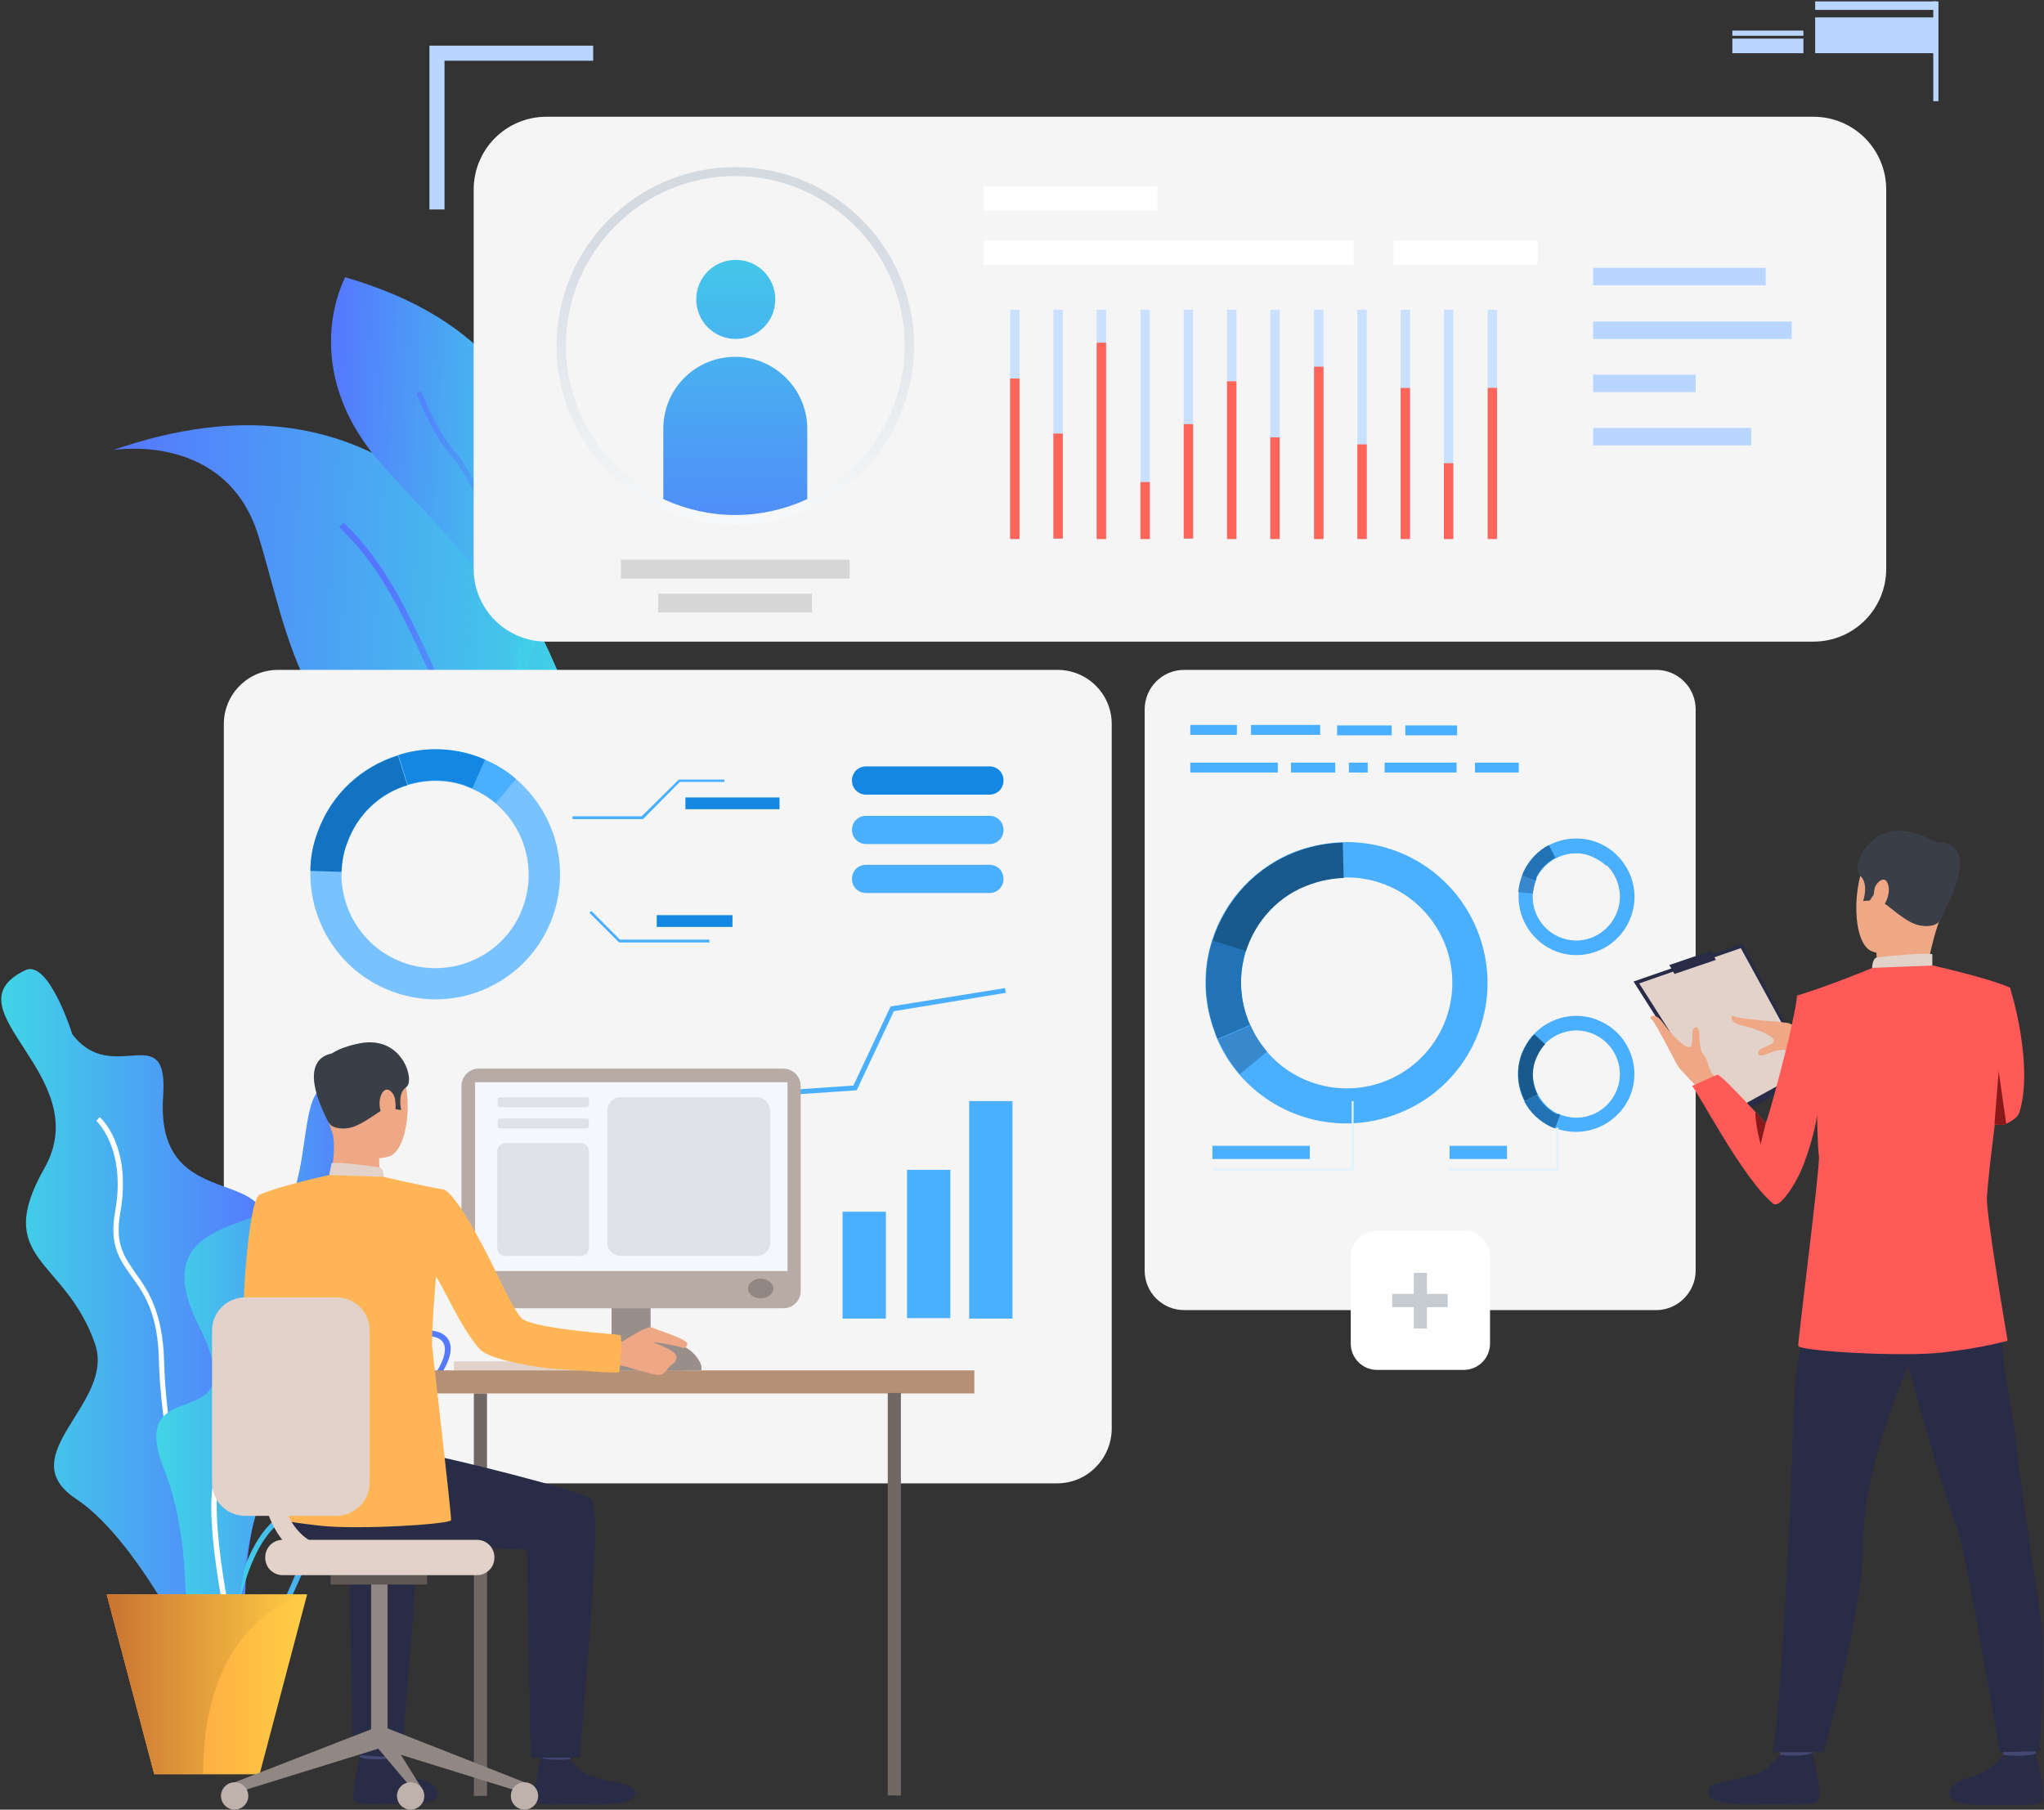 <svg width="611" height="541" viewBox="0 0 611 541" fill="none" xmlns="http://www.w3.org/2000/svg">
<rect x="0" y="0" width="611" height="541" fill="#333333" stroke="none"/>
<path d="M495.057 391.659H353.982C347.512 391.659 342.167 386.452 342.167 379.838V212.083C342.167 205.61 347.371 200.262 353.982 200.262H495.057C501.527 200.262 506.872 205.469 506.872 212.083V379.838C506.872 386.312 501.527 391.659 495.057 391.659Z" fill="#F5F5F5"/>
<path d="M442.171 279.635C435.842 262.044 419.104 251.207 401.241 251.77C396.881 251.911 392.661 252.755 388.301 254.163C375.361 258.807 366.078 269.08 362.28 281.184C359.608 289.628 359.608 298.916 362.843 307.923C363.124 308.767 363.546 309.752 363.827 310.597C365.515 314.537 367.766 318.056 370.297 321.011C381.268 333.959 399.553 339.447 416.572 333.396C438.655 325.655 450.048 301.59 442.171 279.635ZM413.197 323.544C400.538 328.048 386.754 323.967 378.596 314.256C376.627 312.004 374.939 309.33 373.673 306.375C373.392 305.671 373.11 305.108 372.829 304.405C370.438 297.649 370.438 290.753 372.407 284.42C375.22 275.273 382.253 267.532 391.958 264.155C395.193 263.029 398.428 262.466 401.663 262.325C415.025 261.903 427.543 270.066 432.325 283.295C438.092 299.62 429.653 317.634 413.197 323.544Z" fill="#4AAFFF"/>
<path d="M372.407 284.42L362.421 281.324C366.218 269.221 375.502 258.807 388.442 254.303C392.661 252.755 397.021 252.052 401.382 251.911L401.663 262.466C398.428 262.607 395.193 263.17 391.958 264.295C382.253 267.532 375.361 275.273 372.407 284.42Z" fill="#1A598C"/>
<path d="M373.673 306.375L363.968 310.597C363.546 309.752 363.265 308.908 362.984 307.923C359.749 298.916 359.749 289.628 362.421 281.184L372.407 284.28C370.438 290.613 370.438 297.649 372.829 304.264C373.111 305.108 373.392 305.812 373.673 306.375Z" fill="#2273B5"/>
<path d="M370.579 321.152C367.906 318.056 365.796 314.537 364.109 310.738L373.814 306.516C375.08 309.471 376.767 312.004 378.737 314.397L370.579 321.152Z" fill="#3788CC"/>
<path d="M478.601 305.39C471.568 302.012 463.551 303.842 458.488 309.19C457.222 310.456 456.237 312.004 455.393 313.693C453.002 318.759 453.283 324.53 455.675 329.174C457.362 332.411 460.035 335.085 463.692 336.773C464.114 336.914 464.395 337.055 464.817 337.196C466.505 337.899 468.052 338.181 469.74 338.321C476.773 338.884 483.665 335.085 486.9 328.47C490.979 319.885 487.321 309.471 478.601 305.39ZM482.961 326.641C480.57 331.707 475.366 334.522 470.162 334.099C468.896 333.959 467.63 333.677 466.505 333.255C466.224 333.114 465.942 332.974 465.661 332.974C462.989 331.707 461.019 329.596 459.753 327.203C457.925 323.685 457.644 319.463 459.472 315.523C460.035 314.256 460.879 313.13 461.723 312.145C465.52 308.204 471.568 306.797 476.773 309.33C483.243 312.426 486.056 320.167 482.961 326.641Z" fill="#4AAFFF"/>
<path d="M459.613 327.203L455.815 329.174C453.424 324.529 453.002 318.759 455.534 313.693C456.378 312.004 457.362 310.456 458.628 309.19L461.863 312.145C461.019 313.13 460.175 314.256 459.613 315.523C457.644 319.322 457.784 323.685 459.613 327.203Z" fill="#1A598C"/>
<path d="M466.364 333.255L464.817 337.336C464.395 337.196 464.114 337.055 463.692 336.914C460.176 335.225 457.363 332.551 455.675 329.314L459.472 327.344C460.738 329.737 462.848 331.848 465.38 333.114C465.942 332.974 466.224 333.114 466.364 333.255Z" fill="#2273B5"/>
<path d="M486.898 275.554C490.274 268.518 488.446 260.496 483.101 255.429C481.835 254.163 480.288 253.178 478.6 252.333C473.536 249.941 467.77 250.222 463.128 252.615C459.893 254.303 457.221 256.977 455.533 260.636C455.392 261.059 455.251 261.34 455.111 261.762C454.407 263.451 454.126 264.999 453.985 266.688C453.423 273.725 457.22 280.621 463.831 283.858C472.411 287.939 482.819 284.28 486.898 275.554ZM465.66 279.917C460.596 277.524 457.783 272.317 458.205 267.11C458.346 265.844 458.627 264.577 459.049 263.31C459.19 263.029 459.33 262.747 459.33 262.466C460.596 259.792 462.706 257.822 465.097 256.555C468.613 254.726 472.833 254.444 476.771 256.274C478.037 256.837 479.162 257.681 480.147 258.525C484.085 262.325 485.492 268.377 482.96 273.584C479.866 280.198 472.13 283.013 465.66 279.917Z" fill="#4AAFFF"/>
<path d="M465.097 256.555L463.128 252.755C467.77 250.363 473.537 250.081 478.6 252.474C480.288 253.318 481.835 254.303 483.101 255.57L480.147 258.807C479.163 257.963 478.038 257.118 476.772 256.555C472.974 254.444 468.614 254.726 465.097 256.555Z" fill="#4AAFFF"/>
<path d="M459.049 263.31L454.97 261.762C455.111 261.34 455.252 261.059 455.392 260.636C457.08 257.118 459.753 254.303 462.988 252.615L464.957 256.414C462.566 257.681 460.456 259.792 459.19 262.325C459.331 262.747 459.19 263.029 459.049 263.31Z" fill="#2273B5"/>
<path d="M453.845 266.688C453.986 264.999 454.408 263.31 454.97 261.762L459.049 263.31C458.627 264.577 458.346 265.844 458.205 267.11L453.845 266.688Z" fill="#3788CC"/>
<path d="M465.802 350.002H433.311V349.299H465.239V337.055H465.802V350.002Z" fill="#E2F3FE"/>
<path d="M404.617 350.002H362.421V349.299H404.055V329.174H404.617V350.002Z" fill="#E2F3FE"/>
<path d="M391.537 342.543H362.421V346.484H391.537V342.543Z" fill="#4AAFFF"/>
<path d="M450.47 342.543H433.311V346.484H450.47V342.543Z" fill="#4AAFFF"/>
<path d="M369.735 216.728H355.811V219.683H369.735V216.728Z" fill="#4AAFFF"/>
<path d="M435.42 227.986H413.9V230.942H435.42V227.986Z" fill="#4AAFFF"/>
<path d="M399.131 227.986H385.91V230.942H399.131V227.986Z" fill="#4AAFFF"/>
<path d="M381.972 227.986H355.811V230.942H381.972V227.986Z" fill="#4AAFFF"/>
<path d="M394.63 216.728H373.954V219.683H394.63V216.728Z" fill="#4AAFFF"/>
<path d="M408.837 227.986H403.21V230.942H408.837V227.986Z" fill="#4AAFFF"/>
<path d="M435.561 216.868H420.089V219.824H435.561V216.868Z" fill="#4AAFFF"/>
<path d="M453.987 227.986H440.906V230.942H453.987V227.986Z" fill="#4AAFFF"/>
<path d="M416.01 216.868H399.694V219.824H416.01V216.868Z" fill="#4AAFFF"/>
<path d="M164.24 195.055C173.664 215.742 179.009 235.445 172.117 244.171C171.695 244.734 171.273 245.156 170.71 245.578C165.365 250.363 154.676 250.363 136.813 243.326C89.272 224.468 87.022 192.099 77.316 160.434C67.893 129.191 34.699 134.398 33.855 134.539C111.073 107.659 148.065 159.871 164.24 195.055Z" fill="url(#paint0_linear)"/>
<path d="M171.976 244.171C171.554 244.734 171.132 245.156 170.57 245.578C161.568 240.23 144.549 228.831 136.391 216.024C132.593 209.972 129.358 203.217 125.982 196.04C119.653 182.389 112.902 168.315 101.368 157.619L102.634 156.212C114.449 167.33 121.2 181.544 127.67 195.336C131.046 202.513 134.14 209.269 137.938 215.179C146.096 227.423 163.256 238.823 171.976 244.171Z" fill="url(#paint1_linear)"/>
<path d="M155.942 203.499C155.38 204.906 154.958 205.61 154.958 205.75C154.817 205.047 154.676 204.202 154.536 203.499C148.206 170.989 139.767 167.612 114.309 139.043C88.288 109.911 103.197 82.89 103.197 82.89C190.402 108.081 161.85 189.003 155.942 203.499Z" fill="url(#paint2_linear)"/>
<path d="M155.942 203.499C155.38 204.906 154.958 205.61 154.958 205.75C154.817 205.047 154.676 204.202 154.536 203.499C157.349 175.352 140.47 142.42 135.125 136.509C129.64 130.317 126.264 121.873 124.998 118.777C124.717 118.214 124.576 117.792 124.576 117.651L125.842 116.947C125.983 117.088 126.124 117.51 126.405 118.214C127.671 121.31 131.047 129.613 136.391 135.524C142.861 142.983 158.474 176.196 155.942 203.499Z" fill="url(#paint3_linear)"/>
<path d="M542.035 191.818H163.397C151.301 191.818 141.595 182.107 141.595 170.004V56.713C141.595 44.61 151.301 34.9 163.397 34.9H542.035C554.132 34.9 563.837 44.61 563.837 56.713V170.004C563.837 182.107 554.132 191.818 542.035 191.818Z" fill="#F5F5F5"/>
<path d="M527.829 80.075H476.21V85.282H527.829V80.075Z" fill="#B8D6FF"/>
<path d="M535.565 96.119H476.21V101.326H535.565V96.119Z" fill="#B8D6FF"/>
<path d="M506.872 112.022H476.21V117.229H506.872V112.022Z" fill="#B8D6FF"/>
<path d="M523.469 127.925H476.21V133.132H523.469V127.925Z" fill="#B8D6FF"/>
<path d="M322.054 375.194H163.819V380.542H322.054V375.194Z" fill="white"/>
<path d="M281.405 350.424H163.819V355.772H281.405V350.424Z" fill="url(#paint4_linear)"/>
<path d="M290.829 362.809H163.819V368.157H290.829V362.809Z" fill="url(#paint5_linear)"/>
<path d="M246.242 375.194H163.819V380.542H246.242V375.194Z" fill="url(#paint6_linear)"/>
<path d="M242.725 177.463H196.731V183.092H242.725V177.463Z" fill="#D6D6D6"/>
<path d="M253.978 167.33H185.62V172.959H253.978V167.33Z" fill="#D6D6D6"/>
<path d="M231.754 89.504C231.754 96.119 226.409 101.326 219.939 101.326C213.329 101.326 208.124 95.978 208.124 89.504C208.124 82.89 213.469 77.683 219.939 77.683C226.409 77.683 231.754 82.89 231.754 89.504Z" fill="url(#paint7_linear)"/>
<path d="M241.318 128.206V150.864C234.708 153.82 227.534 155.508 219.799 155.508C212.063 155.508 204.889 153.82 198.279 150.864V128.206C198.279 116.244 207.843 106.674 219.799 106.674C231.613 106.674 241.318 116.385 241.318 128.206Z" fill="url(#paint8_linear)"/>
<path d="M404.617 71.913H294.064V79.09H404.617V71.913Z" fill="white"/>
<path d="M459.613 71.913H416.573V79.09H459.613V71.913Z" fill="white"/>
<path d="M345.965 55.728H294.064V62.906H345.965V55.728Z" fill="white"/>
<path d="M219.799 156.916C212.063 156.916 204.608 155.368 197.716 152.131C178.588 143.405 166.351 124.265 166.351 103.437C166.351 73.883 190.402 49.958 219.799 49.958C249.336 49.958 273.247 74.024 273.247 103.437C273.247 124.406 260.87 143.546 241.882 152.131C234.849 155.227 227.394 156.916 219.799 156.916ZM219.799 52.632C191.809 52.632 169.164 75.431 169.164 103.296C169.164 123.14 180.838 141.294 198.842 149.457C205.452 152.412 212.485 153.96 219.799 153.96C227.113 153.96 234.146 152.412 240.756 149.457C258.76 141.294 270.434 123.14 270.434 103.296C270.434 75.431 247.648 52.632 219.799 52.632Z" fill="url(#paint9_linear)"/>
<path d="M437.53 409.533H411.65C407.289 409.533 403.773 406.014 403.773 401.652V375.757C403.773 371.394 407.289 367.875 411.65 367.875H437.53C441.89 367.875 445.406 371.394 445.406 375.757V401.652C445.406 406.014 441.89 409.533 437.53 409.533Z" fill="white"/>
<path d="M426.559 380.542H422.62V397.148H426.559V380.542Z" fill="#C5CCD1"/>
<path d="M432.765 390.775V386.835H416.168V390.775H432.765Z" fill="#C5CCD1"/>
<path d="M304.753 92.6H301.94V161.138H304.753V92.6Z" fill="#C9E0FF"/>
<path d="M317.693 92.6H314.88V161.138H317.693V92.6Z" fill="#C9E0FF"/>
<path d="M330.633 92.6H327.82V161.138H330.633V92.6Z" fill="#C9E0FF"/>
<path d="M343.714 92.6H340.901V161.138H343.714V92.6Z" fill="#C9E0FF"/>
<path d="M356.655 92.6H353.842V161.138H356.655V92.6Z" fill="#C9E0FF"/>
<path d="M369.594 92.6H366.781V161.138H369.594V92.6Z" fill="#C9E0FF"/>
<path d="M382.534 92.6H379.721V161.138H382.534V92.6Z" fill="#C9E0FF"/>
<path d="M395.614 92.6H392.801V161.138H395.614V92.6Z" fill="#C9E0FF"/>
<path d="M408.555 92.6H405.742V161.138H408.555V92.6Z" fill="#C9E0FF"/>
<path d="M421.495 92.6H418.682V161.138H421.495V92.6Z" fill="#C9E0FF"/>
<path d="M434.435 92.6H431.622V161.138H434.435V92.6Z" fill="#C9E0FF"/>
<path d="M447.516 92.6H444.703V161.138H447.516V92.6Z" fill="#C9E0FF"/>
<path d="M304.753 113.148H301.94V161.138H304.753V113.148Z" fill="#FF6559"/>
<path d="M317.693 129.613H314.88V160.997H317.693V129.613Z" fill="#FF6559"/>
<path d="M330.633 102.452H327.82V161.138H330.633V102.452Z" fill="#FF6559"/>
<path d="M343.714 144.109H340.901V161.138H343.714V144.109Z" fill="#FF6559"/>
<path d="M356.655 126.799H353.842V160.997H356.655V126.799Z" fill="#FF6559"/>
<path d="M369.594 113.992H366.781V161.138H369.594V113.992Z" fill="#FF6559"/>
<path d="M382.534 130.739H379.721V161.138H382.534V130.739Z" fill="#FF6559"/>
<path d="M395.614 109.629H392.801V161.138H395.614V109.629Z" fill="#FF6559"/>
<path d="M408.555 132.85H405.742V161.138H408.555V132.85Z" fill="#FF6559"/>
<path d="M421.495 115.962H418.682V161.138H421.495V115.962Z" fill="#FF6559"/>
<path d="M434.435 138.48H431.622V161.138H434.435V138.48Z" fill="#FF6559"/>
<path d="M447.516 115.962H444.703V161.138H447.516V115.962Z" fill="#FF6559"/>
<path d="M316.006 443.449H83.084C74.222 443.449 66.909 436.272 66.909 427.265V216.446C66.909 207.58 74.082 200.262 83.084 200.262H316.146C325.007 200.262 332.321 207.439 332.321 216.446V427.265C332.181 436.131 325.007 443.449 316.006 443.449Z" fill="#F5F5F5"/>
<path d="M165.226 274.006C170.57 258.948 165.788 242.763 154.255 232.912C151.582 230.519 148.347 228.549 144.971 227.142C144.268 226.86 143.424 226.438 142.58 226.157C134.704 223.342 126.405 223.342 118.951 225.734C108.12 229.112 98.978 237.275 94.899 248.815C93.492 252.615 92.789 256.414 92.789 260.214C92.367 275.976 101.932 290.894 117.544 296.524C136.954 303.56 158.334 293.427 165.226 274.006ZM120.638 287.798C108.964 283.576 101.791 272.458 102.072 260.636C102.213 257.822 102.635 254.866 103.76 252.052C106.854 243.467 113.746 237.275 121.764 234.741C127.39 233.053 133.579 232.912 139.486 235.164C140.049 235.445 140.611 235.586 141.174 235.867C143.706 236.993 146.097 238.401 148.207 240.23C156.786 247.548 160.443 259.651 156.364 271.051C151.301 285.406 135.266 293.005 120.638 287.798Z" fill="#78C3FF"/>
<path d="M121.764 234.741L118.951 225.875C108.121 229.253 98.978 237.415 94.899 248.955C93.493 252.755 92.789 256.555 92.789 260.355L102.072 260.636C102.213 257.822 102.635 254.866 103.76 252.052C106.855 243.326 113.606 237.134 121.764 234.741Z" fill="#1173C2"/>
<path d="M141.315 235.727L145.113 227.142C144.409 226.86 143.565 226.438 142.722 226.157C134.845 223.342 126.546 223.342 119.092 225.734L121.905 234.601C127.531 232.912 133.72 232.771 139.627 235.023C140.049 235.304 140.752 235.445 141.315 235.727Z" fill="#1487E3"/>
<path d="M154.255 232.912C151.582 230.519 148.347 228.549 144.971 227.142L141.174 235.727C143.706 236.852 146.097 238.26 148.206 240.089L154.255 232.912Z" fill="#4AAFFF"/>
<path d="M284.077 349.721H271.137V394.052H284.077V349.721Z" fill="#4AAFFF"/>
<path d="M264.808 362.246H251.868V394.193H264.808V362.246Z" fill="#4AAFFF"/>
<path d="M302.644 329.174H289.704V394.193H302.644V329.174Z" fill="#4AAFFF"/>
<path d="M300.674 296.805L300.393 295.398L266.214 300.886L255.103 324.529L218.251 327.063L206.296 344.654L178.165 343.951V345.358L207.14 346.202L219.095 328.47L256.087 325.937L267.199 302.293L300.674 296.805Z" fill="#4AAFFF"/>
<path d="M258.9 237.556H295.751C298.143 237.556 299.971 235.727 299.971 233.334C299.971 230.942 298.143 229.112 295.751 229.112H258.9C256.509 229.112 254.681 230.942 254.681 233.334C254.681 235.727 256.509 237.556 258.9 237.556Z" fill="#1487E3"/>
<path d="M258.9 252.333H295.751C298.143 252.333 299.971 250.504 299.971 248.111C299.971 245.719 298.143 243.889 295.751 243.889H258.9C256.509 243.889 254.681 245.719 254.681 248.111C254.681 250.363 256.509 252.333 258.9 252.333Z" fill="#4AAFFF"/>
<path d="M258.9 266.969H295.751C298.143 266.969 299.971 265.14 299.971 262.747C299.971 260.355 298.143 258.525 295.751 258.525H258.9C256.509 258.525 254.681 260.355 254.681 262.747C254.681 265.14 256.509 266.969 258.9 266.969Z" fill="#4AAFFF"/>
<path d="M192.23 244.874H171.132V244.03H191.808L202.92 233.053H216.563V233.756H203.201L192.23 244.874Z" fill="#4AAFFF"/>
<path d="M212.063 281.747H185.058L176.197 272.88L176.759 272.317L185.339 280.902H212.063V281.747Z" fill="#4AAFFF"/>
<path d="M233.02 238.401H204.89V241.919H233.02V238.401Z" fill="#1487E3"/>
<path d="M218.955 273.584H196.31V277.102H218.955V273.584Z" fill="#1487E3"/>
<path d="M7.553 290.05C14.585 286.672 21.618 309.19 21.618 309.19C33.714 325.092 50.452 303.982 48.764 327.766C45.951 369.424 96.586 340.855 73.238 384.341C49.889 427.828 93.914 408.97 79.427 443.872C64.799 478.914 83.787 520.712 61.845 503.543C61.845 503.543 42.575 461.182 22.743 448.094C2.911 435.005 34.699 419.525 28.369 401.652C19.368 375.897 -2.434 376.882 13.32 349.158C28.932 321.433 -16.499 301.59 7.553 290.05Z" fill="url(#paint10_linear)"/>
<path d="M68.737 487.64C59.314 481.025 48.202 434.443 47.499 406.718C47.217 392.504 42.998 386.593 39.2 381.386C35.684 376.46 32.589 372.098 34.418 362.246C37.794 343.388 28.933 335.225 28.792 335.085L29.776 333.959C30.198 334.24 39.481 342.684 35.965 362.528C34.277 371.816 37.09 375.616 40.466 380.542C44.123 385.608 48.624 392.082 49.046 406.718C49.749 436.413 61.142 480.462 69.581 486.373L68.737 487.64Z" fill="white"/>
<path d="M72.254 491.017C70.988 491.017 69.722 490.877 68.174 490.595C64.517 489.892 62.126 487.921 61.001 484.825C58.469 477.507 64.377 465.545 69.159 459.915C69.3 459.775 77.317 449.923 76.473 436.272C76.332 434.02 76.051 431.909 75.91 429.939C75.348 424.591 74.926 420.651 77.176 417.977C79.286 415.725 83.224 414.74 90.398 414.599C103.057 414.599 107.979 409.251 112.058 405.17C113.746 403.34 115.434 401.652 117.263 400.666C123.592 397.289 130.203 396.726 133.156 399.4C134.563 400.666 135.688 403.2 133.438 407.985C131.328 412.347 128.655 415.021 126.546 417.273C123.592 420.228 121.763 422.199 122.748 426.139C123.029 427.124 123.311 427.969 123.592 428.954C125.561 435.568 127.812 443.168 116.419 448.234C114.027 449.36 111.777 450.205 109.808 450.908C101.791 454.004 97.008 455.975 91.664 467.374C90.679 469.626 89.695 471.737 88.851 473.707C84.35 483.699 81.115 491.017 72.254 491.017ZM118.106 402.215C116.419 403.2 114.871 404.748 113.184 406.437C108.964 410.799 103.76 416.288 90.398 416.429C83.787 416.429 80.13 417.273 78.442 419.243C76.614 421.354 77.036 424.873 77.598 429.939C77.88 431.769 78.02 434.02 78.161 436.272C79.005 450.627 70.847 460.619 70.566 460.9C65.783 466.53 60.439 477.929 62.689 484.262C63.533 486.795 65.502 488.344 68.597 489.047C79.286 491.158 82.24 484.544 87.163 473.426C88.007 471.315 88.991 469.204 90.116 467.093C95.743 455.13 101.087 453.019 109.105 449.783C111.074 449.079 113.184 448.234 115.575 447.109C125.702 442.605 123.873 436.272 121.904 429.658C121.623 428.672 121.341 427.828 121.06 426.843C119.794 422.058 122.185 419.665 125.28 416.429C127.53 414.177 129.921 411.644 131.89 407.562C132.875 405.451 133.719 402.496 132.031 400.807C129.781 398.555 123.733 399.118 118.106 402.215Z" fill="url(#paint11_linear)"/>
<path d="M68.456 500.165L66.909 500.025C67.049 498.617 69.018 463.856 82.943 453.723C98.274 442.605 103.056 430.643 105.307 422.48C107.979 413.051 121.763 410.518 122.326 410.377L122.607 411.925C122.467 411.925 109.245 414.458 106.854 422.902C104.463 431.206 99.54 443.45 83.927 454.99C70.425 464.7 68.456 499.743 68.456 500.165Z" fill="url(#paint12_linear)"/>
<path d="M100.384 325.093C90.539 321.715 92.508 340.855 88.288 354.928C84.069 369.001 41.732 361.12 59.454 396.444C77.177 431.769 36.95 408.266 49.046 439.228C61.142 470.048 50.03 503.121 63.111 494.677C76.192 486.233 70.425 447.39 84.069 442.746C97.712 438.102 99.822 432.754 86.46 420.228C72.957 407.703 121.764 395.178 109.667 369.846C97.712 344.514 111.777 329.033 100.384 325.093Z" fill="url(#paint13_linear)"/>
<path d="M69.299 493.269C68.034 487.921 57.485 441.479 67.33 435.85C76.051 430.924 75.91 411.644 74.504 393.348C73.238 377.164 93.914 369.705 94.898 369.424L95.461 370.972C95.32 371.112 75.066 378.431 76.192 393.348C77.598 412.066 77.739 431.909 68.174 437.257C60.579 441.479 67.612 478.914 70.847 492.988L69.299 493.269Z" fill="white"/>
<path d="M91.804 476.663L77.598 530.423H46.091L31.885 476.663H91.804Z" fill="url(#paint14_linear)"/>
<path d="M91.804 476.663C91.804 476.663 60.719 482.573 60.719 530.282H46.091L31.885 476.663H91.804Z" fill="url(#paint15_linear)"/>
<path d="M177.321 13.649V18.152H132.875V62.624H128.374V13.649H177.321Z" fill="#B8D6FF"/>
<path d="M578.746 0.42H542.598V2.953H578.746V0.42Z" fill="#B8D6FF"/>
<path d="M578.746 5.205H542.598V15.901H578.746V5.205Z" fill="#B8D6FF"/>
<path d="M539.081 9.145H517.843V10.694H539.081V9.145Z" fill="#B8D6FF"/>
<path d="M539.081 11.538H517.843V15.901H539.081V11.538Z" fill="#B8D6FF"/>
<path d="M579.449 0.42H577.902V30.256H579.449V0.42Z" fill="#B8D6FF"/>
<path d="M180.275 407H135.687V409.674H180.275V407Z" fill="#E2D2CA"/>
<path d="M141.643 536.874H145.582L145.582 416.547H141.643L141.643 536.874Z" fill="#706865"/>
<path d="M204.185 406.155H173.241V409.955H204.185V406.155Z" fill="#CCBDB7"/>
<path d="M194.481 373.927H182.807V409.533H194.481V373.927Z" fill="#998E89"/>
<path d="M291.25 409.674H119.653V416.569H291.25V409.674Z" fill="#B59074"/>
<path d="M86.74 368.157C86.74 368.157 84.911 394.474 89.975 397.711C93.21 399.681 106.009 406.296 105.728 407.563C105.306 408.829 98.414 418.68 98.414 418.68C98.414 418.68 73.8 402.496 72.956 397.289C72.112 392.223 74.222 358.728 77.597 357.18C80.129 356.054 81.536 357.039 84.63 359.291C89.131 362.668 86.74 368.157 86.74 368.157Z" fill="#FFB555"/>
<path d="M117.121 520.431C117.121 520.431 116.418 525.779 116.277 526.623C116.136 527.468 107.697 526.201 107.697 526.201L106.994 519.868C106.994 519.727 115.996 519.586 117.121 520.431Z" fill="#424773"/>
<path d="M116.277 525.779C116.277 525.779 118.95 529.016 121.482 530.423C124.013 531.83 128.092 532.393 129.639 533.801C130.765 534.786 133.718 539.289 122.888 539.289C112.198 539.148 106.994 539.993 105.869 538.163C104.744 536.474 107.557 525.357 107.557 525.357C107.557 525.357 110.229 526.342 116.277 525.779Z" fill="#292C47"/>
<path d="M171.132 520.431C171.132 520.431 170.429 525.779 170.288 526.623C170.148 527.468 161.709 526.201 161.709 526.201L161.005 519.868C161.146 519.727 170.148 519.727 171.132 520.431Z" fill="#424773"/>
<path d="M170.429 525.92C170.429 525.92 173.101 529.156 175.633 530.564C178.165 531.971 187.729 533.097 189.276 534.504C190.402 535.489 192.23 539.711 177.039 539.43C166.35 539.148 161.146 540.134 160.02 538.304C158.895 536.615 161.708 525.497 161.708 525.497C161.708 525.497 164.099 526.482 170.429 525.92Z" fill="#292C47"/>
<path d="M89.834 428.391C89.834 428.391 120.497 433.598 127.389 434.724C134.281 435.85 171.835 445.138 176.617 447.953C180.415 450.205 174.648 504.669 173.382 525.497H158.614L157.488 463.152C139.766 463.574 127.107 458.93 114.167 460.901C101.227 462.871 90.397 465.685 82.239 454.567C82.239 454.708 81.958 430.783 89.834 428.391Z" fill="#292C47"/>
<path d="M120.075 525.497L105.588 524.653L104.181 463.152C96.586 463.293 93.913 462.871 87.725 462.167L76.051 435.146C86.318 437.117 118.95 445.42 123.31 448.094C127.248 450.205 121.482 504.809 120.075 525.497Z" fill="#292C47"/>
<path d="M104.041 313.271C104.041 313.271 115.293 310.175 119.513 318.9C123.873 327.626 121.904 344.232 116.137 345.78C110.511 347.329 102.353 345.499 99.962 340.151C97.571 334.663 95.742 326.922 96.305 321.996C97.008 316.93 101.087 314.538 104.041 313.271Z" fill="#EEA886"/>
<path d="M113.323 344.091C113.323 344.091 113.182 350.706 113.886 352.113C114.589 353.521 98.273 353.239 98.273 353.239C98.273 353.239 100.805 345.217 99.398 338.462C97.851 331.707 113.323 344.091 113.323 344.091Z" fill="#EEA886"/>
<path d="M98.415 335.788C98.415 335.788 99.258 337.618 103.478 337.336C107.698 337.055 113.324 331.989 115.152 331.426C116.981 331.003 117.121 329.878 117.121 329.878L118.106 331.566L119.934 331.848C119.934 331.848 118.669 326.781 121.482 324.952C124.154 323.122 120.216 308.627 106.432 312.145C106.432 312.145 95.883 314.115 95.742 320.026C95.461 325.937 96.445 332.692 98.415 335.788Z" fill="#3A3F47"/>
<path d="M114.731 351.973C114.731 351.973 114.731 349.299 113.465 349.017C112.199 348.736 100.525 347.188 99.118 347.751L98.415 351.269C98.415 351.269 101.368 353.098 114.731 351.973Z" fill="#E2D2CA"/>
<path d="M118.106 328.752C117.825 326.5 115.293 323.967 113.886 327.485C112.48 331.003 114.871 335.929 116.418 335.648C118.106 335.366 118.528 331.848 118.106 328.752Z" fill="#EEA886"/>
<path d="M100.665 314.819C100.665 314.819 87.022 314.115 98.274 335.648L100.665 314.819Z" fill="#3A3F47"/>
<path d="M70.143 532.815L71.128 535.771L114.308 522.401L112.198 516.49L70.143 532.815Z" fill="#918783"/>
<path d="M115.855 473.426H110.932V520.29H115.855V473.426Z" fill="#918783"/>
<path d="M127.671 470.893H98.837V473.707H127.671V470.893Z" fill="#5E5854"/>
<path d="M156.785 532.815L155.801 535.771L112.761 522.401L114.589 516.209L156.785 532.815Z" fill="#918783"/>
<path d="M126.545 535.349V538.726L112.761 522.401L114.589 516.209L126.545 535.349Z" fill="#918783"/>
<path d="M160.865 536.897C160.865 539.148 159.036 540.978 156.786 540.978C154.535 540.978 152.707 539.148 152.707 536.897C152.707 534.645 154.535 532.815 156.786 532.815C159.036 532.815 160.865 534.645 160.865 536.897Z" fill="#BFB2AC"/>
<path d="M126.826 536.897C126.826 539.148 124.998 540.978 122.747 540.978C120.497 540.978 118.668 539.148 118.668 536.897C118.668 534.645 120.497 532.815 122.747 532.815C124.998 532.815 126.826 534.645 126.826 536.897Z" fill="#BFB2AC"/>
<path d="M74.222 536.897C74.222 539.148 72.394 540.978 70.143 540.978C67.893 540.978 66.064 539.148 66.064 536.897C66.064 534.645 67.893 532.815 70.143 532.815C72.394 532.815 74.222 534.645 74.222 536.897Z" fill="#BFB2AC"/>
<path d="M142.58 470.893H84.49C81.677 470.893 79.286 468.641 79.286 465.685V465.545C79.286 462.73 81.536 460.338 84.49 460.338H142.58C145.393 460.338 147.784 462.589 147.784 465.545V465.685C147.784 468.641 145.393 470.893 142.58 470.893Z" fill="#E2D2CA"/>
<path d="M269.308 416.429H265.37V536.756H269.308V416.429Z" fill="#706865"/>
<path d="M234.145 391.097H143.142C140.329 391.097 137.938 388.845 137.938 385.889V324.67C137.938 321.856 140.188 319.463 143.142 319.463H234.145C236.958 319.463 239.349 321.715 239.349 324.67V385.889C239.349 388.845 237.099 391.097 234.145 391.097Z" fill="#B8ABA5"/>
<path d="M235.411 323.544H142.017V379.979H235.411V323.544Z" fill="#F5F7FF"/>
<path d="M231.191 385.186C231.191 386.734 229.503 388.141 227.394 388.141C225.284 388.141 223.596 386.875 223.596 385.186C223.596 383.638 225.284 382.23 227.394 382.23C229.503 382.371 231.191 383.638 231.191 385.186Z" fill="#918681"/>
<path d="M209.671 409.674V408.407C209.671 408.407 207.843 400.526 195.184 400.526C182.525 400.526 182.807 409.674 182.807 409.674H209.671Z" fill="#998E89"/>
<path d="M182.666 401.652C182.666 401.652 185.479 401.37 186.464 400.807C187.448 400.244 193.496 396.163 194.903 396.867C196.309 397.57 205.733 400.385 205.452 401.792C205.171 403.2 204.186 403.059 203.623 402.778C202.92 402.496 196.169 401.089 195.465 401.37C195.465 401.37 202.217 403.763 202.217 405.592C202.217 407.422 200.81 407.844 200.107 408.548C199.404 409.251 198.7 410.94 197.013 411.081C195.325 411.222 186.886 408.266 185.057 408.125C183.369 407.985 180.134 408.266 179.853 407.985C179.712 407.562 182.666 401.652 182.666 401.652Z" fill="#EEA886"/>
<path d="M132.734 355.632C124.013 354.084 114.73 351.832 114.73 351.832L98.414 351.269C98.414 351.269 83.505 354.506 77.598 357.18C77.035 357.461 77.035 370.549 75.488 373.927L80.411 384.201C80.411 384.201 83.224 404.607 83.787 413.755C84.068 417.977 83.083 454.145 83.083 454.145C83.083 454.145 84.49 454.849 95.742 456.116C106.854 457.382 134.703 455.693 134.844 454.427C134.984 453.16 129.499 405.451 129.218 402.918C128.796 399.118 130.343 381.667 130.343 381.667C132.453 384.482 137.797 397.148 143.424 403.34C146.659 406.859 162.974 409.11 165.928 409.251C172.539 409.533 184.776 410.799 185.057 410.096C185.338 409.673 186.182 399.259 185.338 399.118C184.635 398.837 162.13 397.57 156.364 394.474C154.254 393.348 147.924 379.556 147.924 379.556C147.924 379.556 137.516 357.883 132.734 355.632Z" fill="#FFB555"/>
<path d="M100.524 453.16H73.237C67.752 453.16 63.392 448.657 63.392 443.309V397.711C63.392 392.222 67.892 387.86 73.237 387.86H100.665C106.15 387.86 110.51 392.363 110.51 397.711V443.309C110.51 448.657 106.01 453.16 100.524 453.16Z" fill="#E2D2CA"/>
<path d="M102.071 468.359C95.18 468.359 89.413 465.967 85.334 461.463C75.91 451.049 77.598 432.754 77.739 431.909C77.879 430.502 79.145 429.376 80.552 429.517C81.958 429.658 83.083 430.924 82.943 432.332C82.943 432.472 81.395 449.22 89.272 457.804C92.507 461.323 96.727 463.012 102.212 463.012C103.619 463.012 104.885 464.137 104.885 465.685C104.744 467.093 103.619 468.359 102.071 468.359Z" fill="#E2D2CA"/>
<path d="M175.352 331.003H149.472C149.05 331.003 148.768 330.722 148.768 330.3V328.752C148.768 328.329 149.05 328.048 149.472 328.048H175.352C175.774 328.048 176.055 328.329 176.055 328.752V330.3C176.055 330.581 175.633 331.003 175.352 331.003Z" fill="#DFE1E8"/>
<path d="M175.352 337.336H149.472C149.05 337.336 148.768 337.055 148.768 336.633V335.085C148.768 334.662 149.05 334.381 149.472 334.381H175.352C175.774 334.381 176.055 334.662 176.055 335.085V336.633C176.055 337.055 175.633 337.336 175.352 337.336Z" fill="#DFE1E8"/>
<path d="M173.523 375.475H151.159C149.753 375.475 148.628 374.349 148.628 372.942V344.232C148.628 342.825 149.753 341.699 151.159 341.699H173.523C174.93 341.699 176.055 342.825 176.055 344.232V372.942C176.055 374.349 174.93 375.475 173.523 375.475Z" fill="#DFE1E8"/>
<path d="M226.268 375.475H185.478C183.369 375.475 181.54 373.646 181.54 371.535V331.988C181.54 329.877 183.369 328.048 185.478 328.048H226.268C228.378 328.048 230.206 329.877 230.206 331.988V371.535C230.206 373.646 228.518 375.475 226.268 375.475Z" fill="#DFE1E8"/>
<path d="M541.895 321.011L515.171 335.788L488.306 293.428L520.797 282.169L541.895 321.011Z" fill="#292C47"/>
<path d="M540.207 319.745L515.171 333.537L489.994 293.99L520.375 283.435L540.207 319.745Z" fill="#E2D2CA"/>
<path d="M549.349 312.426C549.349 312.426 544.708 310.175 542.598 309.049C540.488 307.923 535.284 306.234 534.862 305.953C534.44 305.53 519.25 304.686 518.406 303.842C517.421 302.997 516.577 305.671 520.515 306.516C524.454 307.36 529.939 309.471 530.221 311.019C530.502 312.567 526.142 312.989 525.72 314.256C525.298 315.523 525.86 315.241 526.423 315.523C526.985 315.804 531.627 313.271 533.596 313.974C535.565 314.678 538.66 313.693 540.207 314.256C541.754 314.819 549.209 317.211 549.209 317.211L549.349 312.426Z" fill="#EEA886"/>
<path d="M513.765 330.44C513.765 330.44 509.826 326.922 507.998 325.515C506.169 324.107 502.512 319.745 502.09 319.463C501.528 319.182 494.776 305.249 493.651 304.686C492.526 304.123 494.636 302.294 497.027 305.671C499.418 309.049 503.497 313.412 505.044 312.989C506.591 312.708 505.325 308.486 506.31 307.501C507.295 306.656 507.295 307.219 507.717 307.782C508.279 308.205 507.576 313.552 509.123 315.1C510.53 316.649 510.811 320.026 511.936 321.152C513.061 322.419 518.266 328.47 518.266 328.47L513.765 330.44Z" fill="#EEA886"/>
<path d="M598.015 518.742C598.015 518.742 598.859 524.653 599 525.497C599.14 526.342 608.424 524.934 608.424 524.934L609.127 517.898C609.127 517.898 599.14 517.898 598.015 518.742Z" fill="#424773"/>
<path d="M598.86 524.653C598.86 524.653 595.906 528.171 593.093 529.719C590.28 531.267 585.779 531.83 584.091 533.519C582.825 534.645 579.59 539.571 591.546 539.571C603.361 539.43 609.127 540.274 610.393 538.304C611.659 536.334 608.565 524.231 608.565 524.231C608.565 524.231 605.611 525.356 598.86 524.653Z" fill="#292C47"/>
<path d="M531.346 518.742C531.346 518.742 532.19 524.653 532.33 525.497C532.471 526.342 541.754 524.934 541.754 524.934L542.457 517.898C542.457 517.898 532.471 517.898 531.346 518.742Z" fill="#424773"/>
<path d="M532.189 524.653C532.189 524.653 529.236 528.171 526.423 529.719C523.609 531.267 513.06 532.534 511.373 534.082C510.107 535.208 508.138 539.852 524.735 539.43C536.55 539.148 542.316 540.134 543.582 538.163C544.848 536.193 541.754 524.09 541.754 524.09C541.754 524.09 539.081 525.357 532.189 524.653Z" fill="#292C47"/>
<path d="M590.28 367.735C590.28 367.735 599 381.667 598.437 394.193C597.734 406.718 601.672 420.51 602.938 433.598C604.345 448.234 610.393 482.855 610.674 490.736C610.956 498.617 609.69 523.527 609.69 523.527L597.734 523.808C597.734 523.808 587.607 463.293 585.075 457.101C582.403 450.908 569.463 406.859 569.041 401.933C568.478 397.007 590.28 367.735 590.28 367.735Z" fill="#292C47"/>
<path d="M544.286 369.564C544.286 369.564 537.675 404.044 536.831 411.644C535.987 419.384 535.425 448.797 535.003 453.723C534.581 458.508 532.049 516.631 529.798 523.808H545.13C545.13 523.808 556.944 481.588 556.944 461.604C556.944 441.62 566.087 418.117 571.854 405.029C577.761 391.8 591.123 391.519 594.78 367.031C594.78 367.031 549.209 361.824 544.286 369.564Z" fill="#292C47"/>
<path d="M575.792 250.926C575.792 250.926 564.118 246.563 558.632 255.429C553.287 264.436 553.709 282.31 559.617 284.421C565.524 286.672 574.385 285.406 577.48 279.917C580.574 274.288 583.246 266.266 583.106 260.777C582.965 255.429 578.746 252.474 575.792 250.926Z" fill="#EEA886"/>
<path d="M560.883 284.843C560.883 284.843 561.305 288.08 560.602 289.628C559.758 291.176 575.792 291.176 575.792 291.176C575.792 291.176 577.058 282.732 579.59 275.554C581.981 268.377 560.883 284.843 560.883 284.843Z" fill="#EEA886"/>
<path d="M579.59 275.554C579.59 275.554 578.465 277.384 573.964 276.68C569.463 275.976 563.977 269.925 562.008 269.362C560.18 268.658 560.039 267.532 560.039 267.532L558.914 269.221L556.945 269.362C556.945 269.362 558.773 264.014 555.96 261.762C553.147 259.511 558.773 244.311 573.26 249.378C573.26 249.378 584.372 252.474 583.95 258.807C583.669 265.14 581.981 272.458 579.59 275.554Z" fill="#3A3F47"/>
<path d="M559.617 289.487C559.617 289.487 559.617 286.532 561.024 286.25C562.43 285.969 575.933 284.702 577.621 285.265V288.783C577.621 288.643 574.386 290.613 559.617 289.487Z" fill="#E2D2CA"/>
<path d="M560.461 265.281C560.742 264.155 563.415 261.199 564.399 264.436C565.384 267.673 562.852 272.036 561.445 271.614C559.898 271.192 559.758 267.955 560.461 265.281Z" fill="#EEA886"/>
<path d="M600.126 400.807C600.126 400.807 592.952 402.918 580.715 404.326C568.479 405.733 537.816 403.903 537.535 402.355C537.394 400.948 544.146 348.314 543.724 345.64C543.302 342.966 543.161 333.255 543.161 333.255C543.02 335.929 540.348 346.625 537.113 352.536C535.988 354.647 532.049 361.261 530.08 359.854C520.938 352.536 506.732 324.811 505.747 324.67C506.451 324.389 512.499 321.574 513.343 321.293C514.046 321.011 520.656 328.048 524.735 332.411C526.564 334.381 527.83 335.788 527.83 335.788C528.955 333.114 533.175 316.789 534.581 311.019C537.535 298.212 537.113 297.649 537.113 297.649C546.115 294.976 559.758 289.346 559.758 289.346L577.762 288.643C577.762 288.643 594.218 292.302 600.829 295.257C601.391 295.538 601.391 310.034 603.079 313.834L597.734 325.233C597.734 325.233 594.64 347.751 593.937 357.743C593.515 362.246 600.126 400.807 600.126 400.807Z" fill="#FF5A58"/>
<path d="M603.642 332.551C603.22 334.099 600.969 335.366 599.703 335.929C598.859 336.351 597.875 336.351 596.89 336.21L596.187 336.07L583.809 333.818C583.809 333.818 581.137 302.716 600.688 295.257C601.11 295.398 608.002 318.619 603.642 332.551Z" fill="#FF5A58"/>
<path d="M599.704 335.929C598.86 336.351 597.875 336.351 596.891 336.21L596.188 336.07L597.453 320.167L599.704 335.929Z" fill="#8A1A1A"/>
<path d="M527.83 335.788L526.283 342.121C526.283 342.121 524.595 335.788 524.736 332.411C526.564 334.381 527.83 335.788 527.83 335.788Z" fill="#8A1A1A"/>
<path d="M579.028 251.911C579.028 251.911 594.359 249.941 579.309 275.695L579.028 251.911Z" fill="#3A3F47"/>
<path d="M500.543 291.176L498.996 288.502L511.373 284.28L512.921 286.954L500.543 291.176Z" fill="#292C47"/>
<defs>
<linearGradient id="paint0_linear" x1="177.502" y1="191.228" x2="31.294" y2="183.355" gradientUnits="userSpaceOnUse">
<stop stop-color="#40D5E6"/>
<stop offset="1" stop-color="#5577FF"/>
</linearGradient>
<linearGradient id="paint1_linear" x1="181.93" y1="256.681" x2="113.733" y2="179.514" gradientUnits="userSpaceOnUse">
<stop stop-color="#40D5E6"/>
<stop offset="1" stop-color="#5577FF"/>
</linearGradient>
<linearGradient id="paint2_linear" x1="165.887" y1="146.316" x2="96.677" y2="142.589" gradientUnits="userSpaceOnUse">
<stop stop-color="#40D5E6"/>
<stop offset="1" stop-color="#5577FF"/>
</linearGradient>
<linearGradient id="paint3_linear" x1="162.795" y1="200.533" x2="113.045" y2="112.487" gradientUnits="userSpaceOnUse">
<stop stop-color="#40D5E6"/>
<stop offset="1" stop-color="#5577FF"/>
</linearGradient>
<linearGradient id="paint4_linear" x1="339.097" y1="353.113" x2="113.099" y2="353.113" gradientUnits="userSpaceOnUse">
<stop stop-color="#FFC05C"/>
<stop offset="1" stop-color="#FF3857"/>
</linearGradient>
<linearGradient id="paint5_linear" x1="339.097" y1="365.475" x2="113.099" y2="365.475" gradientUnits="userSpaceOnUse">
<stop stop-color="#FFC05C"/>
<stop offset="1" stop-color="#FF3857"/>
</linearGradient>
<linearGradient id="paint6_linear" x1="339.097" y1="377.837" x2="113.099" y2="377.837" gradientUnits="userSpaceOnUse">
<stop stop-color="#FFC05C"/>
<stop offset="1" stop-color="#FF3857"/>
</linearGradient>
<linearGradient id="paint7_linear" x1="219.841" y1="58.233" x2="219.841" y2="185.411" gradientUnits="userSpaceOnUse">
<stop stop-color="#40D5E6"/>
<stop offset="1" stop-color="#5577FF"/>
</linearGradient>
<linearGradient id="paint8_linear" x1="219.738" y1="58.227" x2="219.738" y2="185.415" gradientUnits="userSpaceOnUse">
<stop stop-color="#40D5E6"/>
<stop offset="1" stop-color="#5577FF"/>
</linearGradient>
<linearGradient id="paint9_linear" x1="219.738" y1="66.457" x2="219.738" y2="177.831" gradientUnits="userSpaceOnUse">
<stop stop-color="#D3DAE0"/>
<stop offset="1" stop-color="white"/>
</linearGradient>
<linearGradient id="paint10_linear" x1="0.326" y1="398.604" x2="82.43" y2="398.604" gradientUnits="userSpaceOnUse">
<stop stop-color="#40D5E6"/>
<stop offset="1" stop-color="#5577FF"/>
</linearGradient>
<linearGradient id="paint11_linear" x1="60.556" y1="444.446" x2="134.804" y2="444.446" gradientUnits="userSpaceOnUse">
<stop stop-color="#40D5E6"/>
<stop offset="1" stop-color="#5577FF"/>
</linearGradient>
<linearGradient id="paint12_linear" x1="66.903" y1="455.249" x2="122.632" y2="455.249" gradientUnits="userSpaceOnUse">
<stop stop-color="#40D5E6"/>
<stop offset="1" stop-color="#5577FF"/>
</linearGradient>
<linearGradient id="paint13_linear" x1="46.779" y1="410.377" x2="111.68" y2="410.377" gradientUnits="userSpaceOnUse">
<stop stop-color="#40D5E6"/>
<stop offset="1" stop-color="#5577FF"/>
</linearGradient>
<linearGradient id="paint14_linear" x1="31.885" y1="503.523" x2="91.775" y2="503.523" gradientUnits="userSpaceOnUse">
<stop stop-color="#FF9340"/>
<stop offset="1" stop-color="#FFCE45"/>
</linearGradient>
<linearGradient id="paint15_linear" x1="31.885" y1="503.523" x2="91.775" y2="503.523" gradientUnits="userSpaceOnUse">
<stop stop-color="#C97332"/>
<stop offset="1" stop-color="#FFCE45"/>
</linearGradient>
</defs>
</svg>
